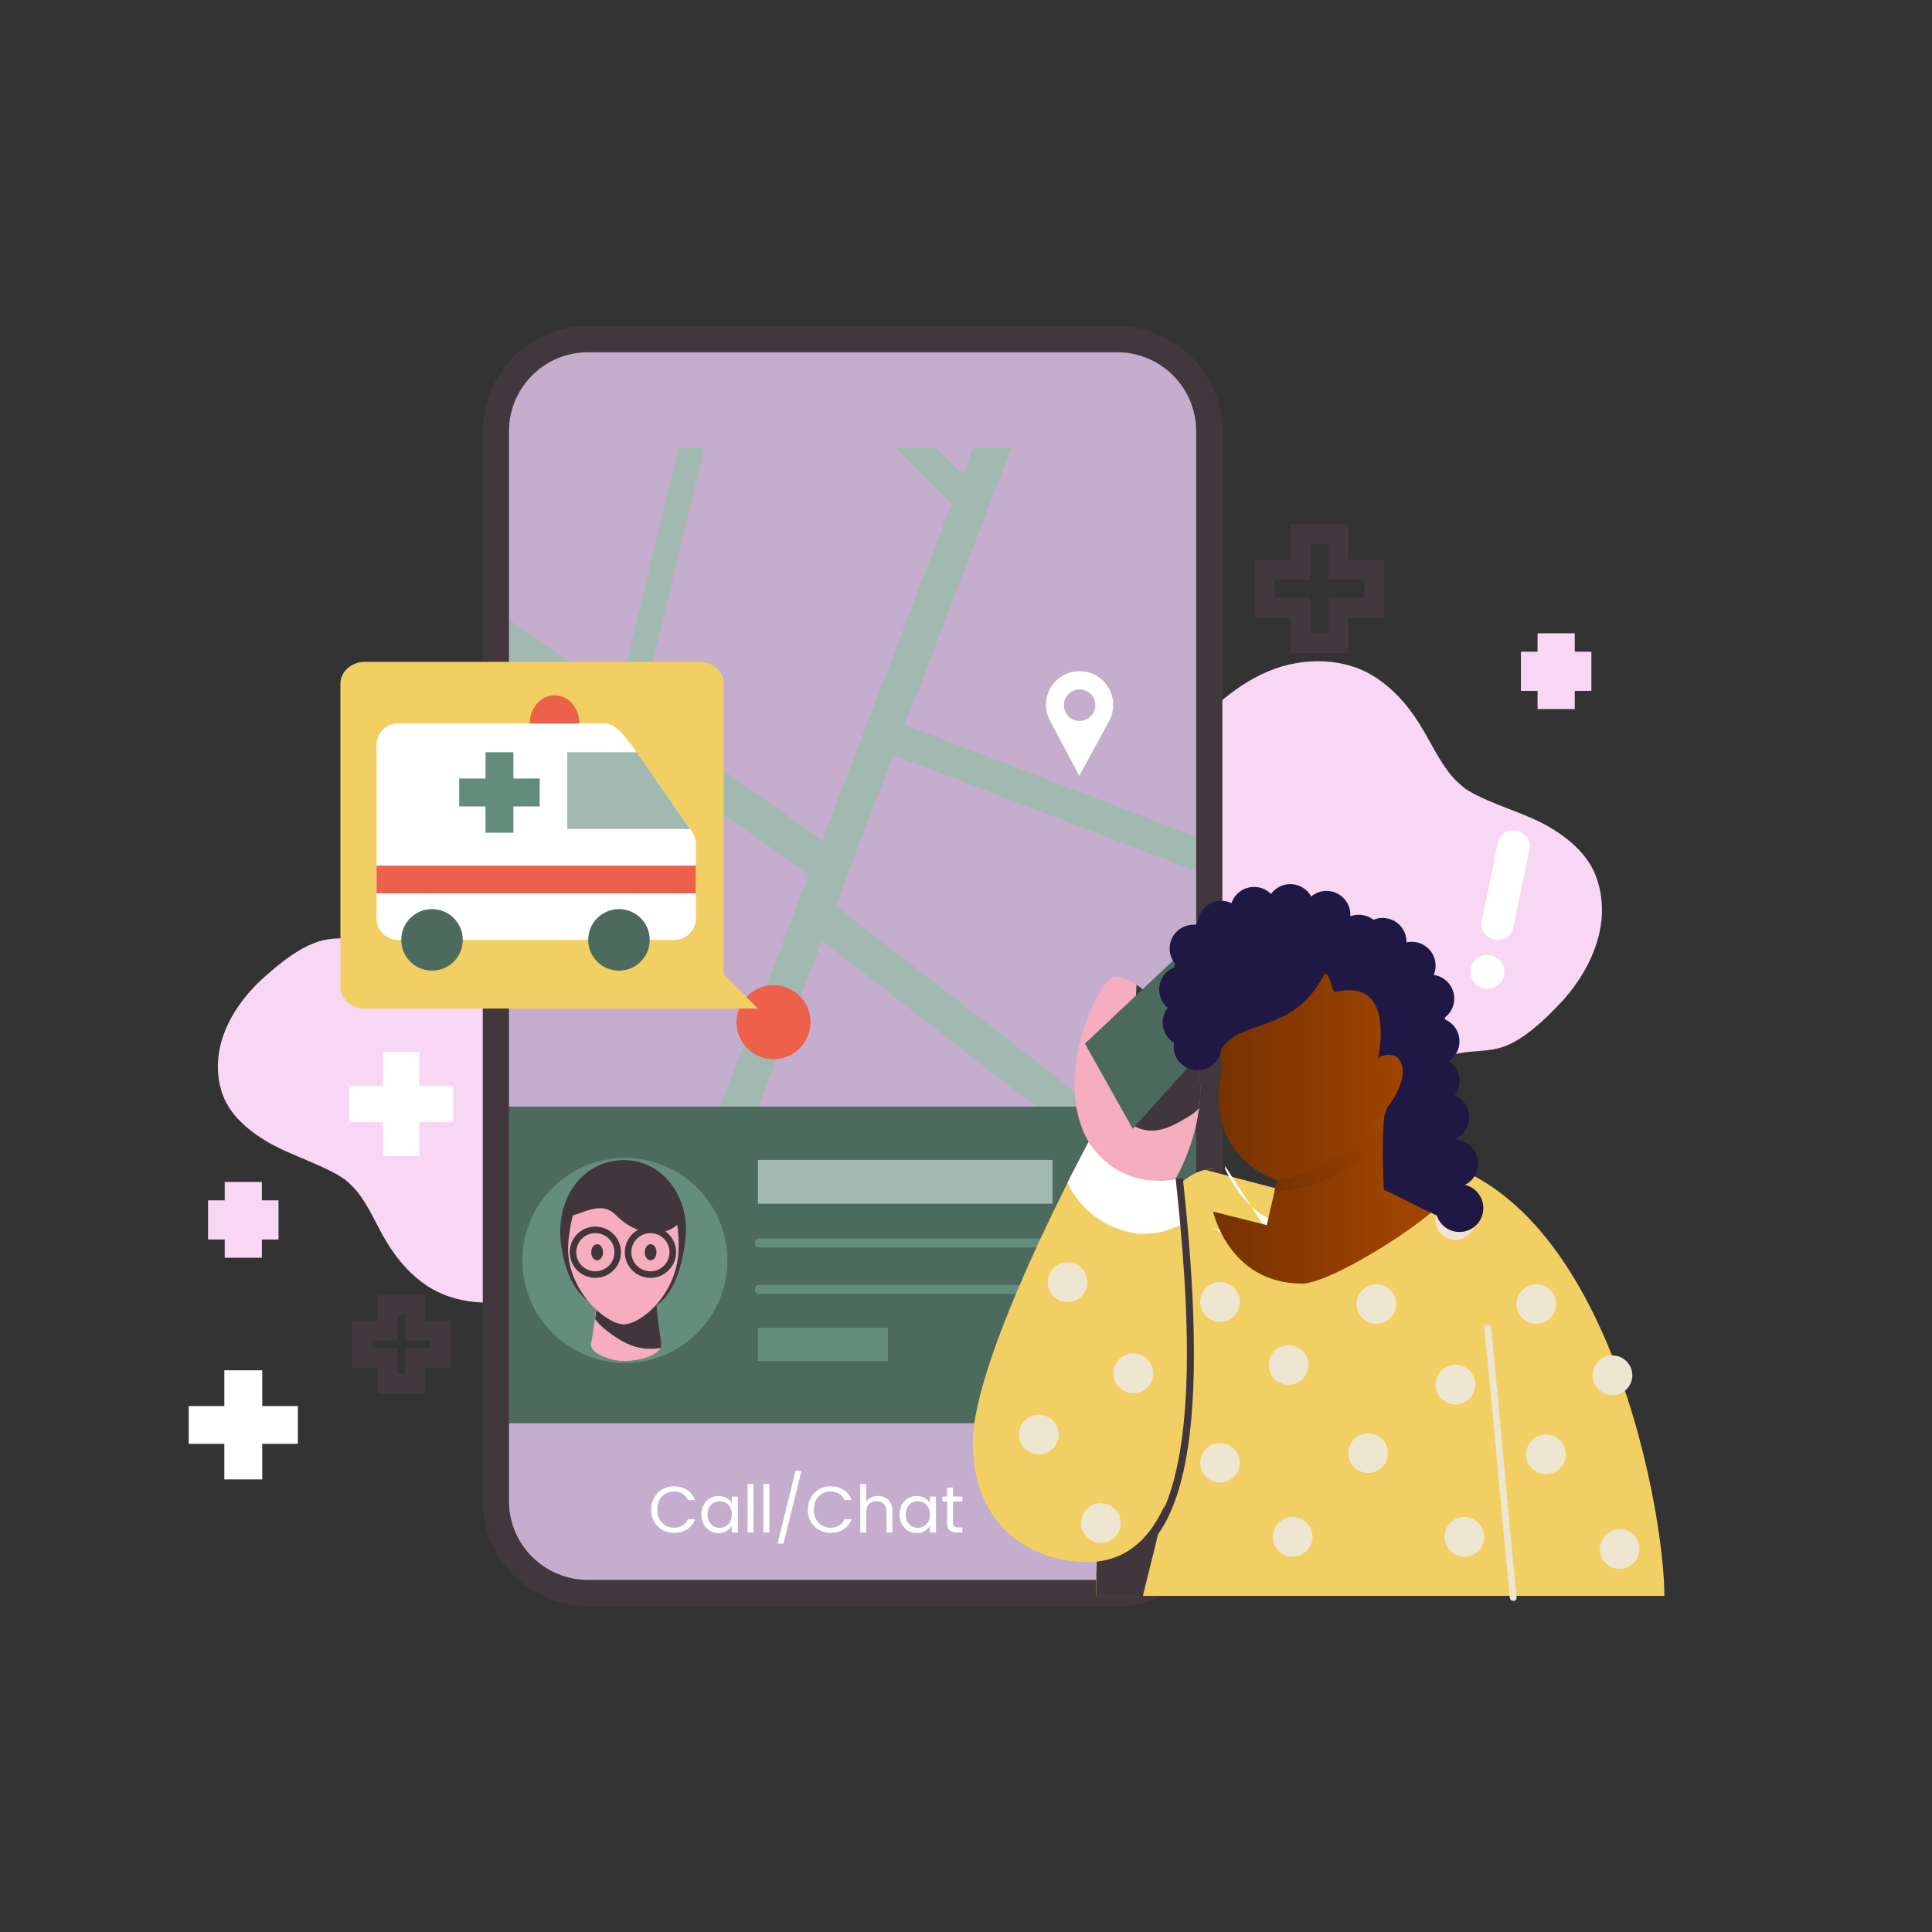 <svg width="295" height="295" viewBox="0 0 295 295" fill="none" xmlns="http://www.w3.org/2000/svg">
<rect x="0" y="0" width="295" height="295" fill="#333333" stroke="none"/>
<path d="M243.702 133.843C242.528 130.674 239.906 128.353 237.201 126.659C234.743 125.102 231.957 124.146 229.28 123.081C228.024 122.589 226.795 122.07 225.565 121.469C224.992 121.196 224.445 120.868 223.899 120.54C223.817 120.486 223.763 120.459 223.735 120.431C223.708 120.404 223.653 120.349 223.571 120.295C223.189 119.994 222.834 119.666 222.479 119.339C220.376 117.345 218.928 114.231 217.371 111.581C215.541 108.413 213.328 105.681 210.378 103.66C205.489 100.273 198.879 100.3 193.634 102.513C188.144 104.834 183.61 109.259 179.95 114.04C176.262 118.874 173.23 124.392 171.072 130.183C170.062 132.859 169.215 135.646 168.751 138.514C168.477 140.18 169.27 141.382 170.362 141.955C170.526 142.228 170.717 142.502 170.963 142.747C171.291 143.075 171.591 143.403 171.892 143.731C171.919 143.758 172.028 143.895 172.11 143.977C172.22 144.113 172.356 144.277 172.465 144.414C173.176 145.315 173.858 146.271 174.514 147.254C175.934 149.33 177.245 151.515 178.557 153.673C181.452 158.399 184.375 163.07 187.926 167.249C191.176 171.046 195.301 174.323 200.135 175.252C202.785 175.771 205.462 175.471 208.002 174.678C211.307 173.64 213.601 171.237 215.432 168.259C216.169 167.058 216.852 165.801 217.562 164.599C217.726 164.299 218.054 163.862 218.464 163.315C219.037 162.578 219.01 162.605 219.747 162.059C222.697 159.928 226.549 161.021 229.826 159.737C232.858 158.535 235.617 155.913 237.884 153.564C240.288 151.106 242.364 148.047 243.539 144.741C244.822 141.245 245.041 137.421 243.702 133.843Z" fill="#F7D7F3"/>
<path d="M33.898 166.866C34.881 169.844 37.312 172.083 39.852 173.75C42.174 175.279 44.824 176.29 47.364 177.382C48.566 177.901 49.74 178.42 50.887 179.021C51.434 179.295 51.953 179.622 52.444 179.95C52.526 180.005 52.554 180.032 52.608 180.059C52.636 180.087 52.69 180.141 52.772 180.196C53.127 180.469 53.455 180.797 53.783 181.125C55.722 183.037 56.979 185.959 58.344 188.445C59.983 191.422 61.977 194.017 64.736 196.011C69.325 199.316 75.744 199.589 80.934 197.814C86.369 195.957 91.013 192.078 94.81 187.871C98.634 183.61 101.83 178.694 104.233 173.476C105.326 171.073 106.309 168.56 106.91 165.965C107.265 164.463 106.555 163.315 105.517 162.742C105.38 162.496 105.217 162.223 104.971 162.004C104.67 161.704 104.397 161.376 104.097 161.048C104.069 161.021 103.987 160.912 103.905 160.83C103.796 160.693 103.687 160.557 103.578 160.393C102.922 159.519 102.321 158.617 101.748 157.716C100.491 155.749 99.317 153.701 98.142 151.679C95.574 147.227 92.98 142.829 89.702 138.814C86.752 135.181 82.9 132.013 78.257 130.92C75.717 130.319 73.094 130.483 70.581 131.084C67.331 131.876 64.982 134.007 63.042 136.629C62.25 137.694 61.54 138.814 60.803 139.879C60.611 140.152 60.284 140.535 59.874 140.999C59.273 141.655 59.328 141.627 58.563 142.092C55.586 143.922 51.898 142.72 48.648 143.758C45.643 144.714 42.83 147.008 40.508 149.057C38.049 151.215 35.892 153.892 34.58 156.896C33.187 160.038 32.805 163.534 33.898 166.866Z" fill="#F7D7F3"/>
<path d="M209.806 86.971H204.37V81.535H198.579V86.971H193.144V92.761H198.579V98.197H204.37V92.761H209.806V86.971Z" stroke="#43383E" stroke-width="3" stroke-miterlimit="10"/>
<path d="M241.491 101.011H238.951V98.197H236.274V101.011H233.733V103.988H236.274V106.774H238.951V103.988H241.491V101.011Z" stroke="#F7D7F3" stroke-width="3" stroke-miterlimit="10"/>
<path d="M69.188 165.828H64.026V160.639H58.508V165.828H53.346V171.319H58.508V176.509H64.026V171.319H69.188V165.828Z" fill="white"/>
<path d="M41.027 184.785H38.487V181.972H35.81V184.785H33.27V187.762H35.81V190.549H38.487V187.762H41.027V184.785Z" stroke="#F7D7F3" stroke-width="3" stroke-miterlimit="10"/>
<path d="M67.276 203.195H63.343V199.289H59.191V203.195H55.258V207.374H59.191V211.308H63.343V207.374H67.276V203.195Z" stroke="#43383E" stroke-width="3" stroke-miterlimit="10"/>
<path d="M45.479 214.695H40.044V209.232H34.253V214.695H28.817V220.458H34.253V225.894H40.044V220.458H45.479V214.695Z" fill="white"/>
<path d="M231.029 141.792C230.784 142.966 229.5 143.704 228.189 143.43C226.85 143.157 225.976 141.983 226.222 140.808L228.762 128.489C229.008 127.315 230.292 126.577 231.603 126.85C232.942 127.123 233.816 128.298 233.57 129.473L231.029 141.792Z" fill="white"/>
<path d="M229.664 148.921C229.363 150.314 227.997 151.215 226.604 150.942C225.211 150.641 224.31 149.276 224.583 147.883C224.883 146.49 226.249 145.588 227.642 145.861C229.063 146.162 229.964 147.527 229.664 148.921Z" fill="white"/>
<path d="M185.086 229.199C185.086 236.956 178.803 243.239 171.019 243.239H90.221C82.464 243.239 76.154 236.956 76.154 229.199V65.856C76.154 58.099 82.437 51.789 90.221 51.789H171.019C178.776 51.789 185.086 58.072 185.086 65.856V229.199Z" fill="#C5ADCD"/>
<path d="M184.648 68.342H75.662V168.942H184.648V68.342Z" fill="#C5ADCD"/>
<path d="M127.56 138.295L136.41 115.269L184.648 133.815V128.544L138.186 110.68L154.438 68.342H148.593L147.036 72.439L142.857 68.342H136.629L145.315 76.891L125.566 128.298L97.787 108.74L107.566 68.342H103.632L94.427 106.364L75.662 93.144V100.764L76.263 100.273L123.545 133.542L109.915 168.97H115.788L125.512 143.621L158.18 168.97H167.112L127.56 138.295Z" fill="#A1B9B0"/>
<path d="M169.98 107.621C169.98 104.78 167.686 102.485 164.845 102.485C162.004 102.485 159.71 104.78 159.71 107.621C159.71 108.413 159.901 109.177 160.229 109.86L164.791 118.465L169.461 109.915C169.789 109.205 169.98 108.44 169.98 107.621ZM164.845 110.079C163.534 110.079 162.441 109.014 162.441 107.675C162.441 106.364 163.507 105.271 164.845 105.271C166.156 105.271 167.249 106.337 167.249 107.675C167.249 108.986 166.156 110.079 164.845 110.079Z" fill="white"/>
<path d="M184.566 168.97H75.662V217.317H184.566V168.97Z" fill="#4C6A5E"/>
<path d="M160.72 177.109H115.732V183.801H160.72V177.109Z" fill="#A1B9B0"/>
<path d="M115.897 190.466C136.41 190.466 156.924 190.466 177.437 190.466C178.311 190.466 178.311 189.101 177.437 189.101C156.924 189.101 136.41 189.101 115.897 189.101C115.023 189.101 115.023 190.466 115.897 190.466Z" fill="#658D7E"/>
<path d="M115.897 197.568C136.41 197.568 156.924 197.568 177.437 197.568C178.311 197.568 178.311 196.203 177.437 196.203C156.924 196.203 136.41 196.203 115.897 196.203C115.023 196.203 115.023 197.568 115.897 197.568Z" fill="#658D7E"/>
<path d="M135.59 202.758H115.732V207.812H135.59V202.758Z" fill="#658D7E"/>
<path d="M111.063 192.46C111.063 201.119 104.043 208.112 95.411 208.112C86.752 208.112 79.76 201.092 79.76 192.46C79.76 183.802 86.78 176.809 95.411 176.809C104.043 176.809 111.063 183.829 111.063 192.46Z" fill="#658D7E"/>
<path d="M104.643 189.428C103.66 197.213 100.601 201.065 95.192 200.491C90.248 199.972 87.025 197.678 85.796 190.876C84.376 182.955 89.128 177.137 95.22 177.137C101.283 177.109 105.463 182.928 104.643 189.428Z" fill="#41363C"/>
<path d="M100.956 205.189C101.229 206.773 97.678 207.866 95.083 207.811C93.417 207.784 89.92 206.664 90.248 205.135C90.603 203.496 91.15 198.798 91.15 198.798C92.188 197.923 97.842 197.486 100.109 197.76C100.136 197.76 100.245 200.71 100.956 205.189Z" fill="#F6ADC0"/>
<path d="M93.499 203.823C94.919 204.807 96.422 205.653 98.17 205.872C99.044 205.981 99.945 205.981 100.847 205.845C100.956 205.626 101.011 205.408 100.983 205.162C100.246 200.682 100.164 197.732 100.164 197.732C97.897 197.486 92.243 197.923 91.205 198.77C91.205 198.77 91.068 199.999 90.877 201.42C91.56 202.403 92.734 203.277 93.499 203.823Z" fill="#41363C"/>
<path d="M103.605 191.04C103.278 197.76 97.787 202.267 95.192 202.212C92.434 202.157 86.424 196.858 86.752 190.139C86.861 187.708 87.736 183.638 88.637 182.545C90.221 180.661 90.549 180.224 96.039 180.524C101.092 180.797 102.704 181.671 103.059 184.867C103.25 186.506 103.742 187.926 103.605 191.04Z" fill="#F6ADC0"/>
<path d="M92.078 191.204C92.078 191.887 91.668 192.433 91.177 192.433C90.685 192.433 90.275 191.887 90.275 191.204C90.275 190.521 90.685 189.975 91.177 189.975C91.668 189.975 92.078 190.521 92.078 191.204Z" fill="#41363C"/>
<path d="M100.245 191.204C100.245 191.887 99.835 192.433 99.344 192.433C98.852 192.433 98.442 191.887 98.442 191.204C98.442 190.521 98.852 189.975 99.344 189.975C99.835 189.975 100.245 190.521 100.245 191.204Z" fill="#41363C"/>
<path d="M104.342 185.058C104.342 187.981 98.716 190.275 93.963 185.468C90.986 182.463 86.506 187.571 86.506 184.648C86.506 181.726 89.948 179.349 94.181 179.349C98.415 179.349 104.342 182.135 104.342 185.058Z" fill="#41363C"/>
<path d="M90.904 194.618C92.789 194.618 94.318 193.09 94.318 191.204C94.318 189.318 92.789 187.79 90.904 187.79C89.018 187.79 87.489 189.318 87.489 191.204C87.489 193.09 89.018 194.618 90.904 194.618Z" stroke="#41363C" stroke-miterlimit="10"/>
<path d="M99.317 194.618C101.202 194.618 102.731 193.09 102.731 191.204C102.731 189.318 101.202 187.79 99.317 187.79C97.431 187.79 95.902 189.318 95.902 191.204C95.902 193.09 97.431 194.618 99.317 194.618Z" stroke="#41363C" stroke-miterlimit="10"/>
<path d="M184.648 229.199C184.648 236.956 178.366 243.239 170.581 243.239H89.784C82.026 243.239 75.717 236.956 75.717 229.199V65.856C75.717 58.099 81.999 51.789 89.784 51.789H170.581C178.339 51.789 184.648 58.072 184.648 65.856V229.199Z" stroke="#42373D" stroke-width="4" stroke-miterlimit="10"/>
<path d="M123.763 156.077C123.763 159.191 121.223 161.731 118.109 161.731C114.995 161.731 112.455 159.191 112.455 156.077C112.455 152.963 114.995 150.423 118.109 150.423C121.223 150.423 123.763 152.936 123.763 156.077Z" fill="#ED6049"/>
<path d="M110.516 148.784V104.397C110.516 102.567 108.877 101.065 106.829 101.065H55.668C53.647 101.065 51.98 102.567 51.98 104.397V150.669C51.98 152.499 53.619 154.001 55.668 154.001H106.829H115.733L110.516 148.784Z" fill="#F2CF63"/>
<path d="M105.654 126.987L96.422 113.739C95.274 112.319 94.045 110.461 92.215 110.461H60.776C58.973 110.461 57.498 111.936 57.498 113.739V140.235C57.498 142.037 58.973 143.512 60.776 143.512H83.311H93.144H102.977C104.78 143.512 106.255 142.037 106.255 140.235V128.899C106.255 128.189 106.036 127.533 105.654 126.987Z" fill="white"/>
<path d="M86.616 126.577H105.354L97.214 114.859H86.616V126.577Z" fill="#A1B9B0"/>
<path d="M106.255 132.177H57.498V136.411H106.255V132.177Z" fill="#ED6049"/>
<path d="M84.677 106.173C82.573 106.173 80.88 108.112 80.88 110.489H88.473C88.473 108.085 86.78 106.173 84.677 106.173Z" fill="#ED6049"/>
<path d="M82.409 118.874H78.394V114.859H74.132V118.874H70.117V123.135H74.132V127.151H78.394V123.135H82.409V118.874Z" fill="#648C7D"/>
<path d="M65.966 148.21C68.56 148.21 70.664 146.107 70.664 143.512C70.664 140.917 68.56 138.814 65.966 138.814C63.371 138.814 61.268 140.917 61.268 143.512C61.268 146.107 63.371 148.21 65.966 148.21Z" fill="#4C6A5E"/>
<path d="M94.51 148.21C97.104 148.21 99.208 146.107 99.208 143.512C99.208 140.917 97.104 138.814 94.51 138.814C91.915 138.814 89.811 140.917 89.811 143.512C89.811 146.107 91.915 148.21 94.51 148.21Z" fill="#4C6A5E"/>
<path d="M212.045 176.317C212.018 176.317 211.991 176.317 211.963 176.317L212.045 176.7C212.045 176.7 211.243 179.527 201 179.5C195.237 179.5 195 181.5 195 181.5L184 178.615L185.5 178.448C170.941 178.448 167.331 224.091 167.331 243.676H254.138C254.165 230.21 244.577 176.263 212.045 176.317Z" fill="#F2CF63"/>
<path d="M225.266 186.287C225.266 187.954 223.9 189.319 222.234 189.319C220.568 189.319 219.202 187.954 219.202 186.287C219.202 184.621 220.568 183.255 222.234 183.255C223.9 183.255 225.266 184.621 225.266 186.287Z" fill="#EFE6D2"/>
<path d="M225.266 211.417C225.266 213.083 223.9 214.449 222.234 214.449C220.568 214.449 219.202 213.083 219.202 211.417C219.202 209.751 220.568 208.385 222.234 208.385C223.9 208.413 225.266 209.751 225.266 211.417Z" fill="#EFE6D2"/>
<path d="M213.193 199.125C213.193 200.791 211.827 202.157 210.161 202.157C208.495 202.157 207.129 200.791 207.129 199.125C207.129 197.459 208.495 196.093 210.161 196.093C211.827 196.093 213.193 197.432 213.193 199.125Z" fill="#EFE6D2"/>
<path d="M211.936 221.879C211.936 223.545 210.57 224.911 208.904 224.911C207.238 224.911 205.872 223.545 205.872 221.879C205.872 220.212 207.238 218.847 208.904 218.847C210.598 218.847 211.936 220.212 211.936 221.879Z" fill="#EFE6D2"/>
<path d="M226.632 234.662C226.632 236.328 225.266 237.694 223.6 237.694C221.934 237.694 220.568 236.328 220.568 234.662C220.568 232.996 221.934 231.63 223.6 231.63C225.294 231.657 226.632 232.996 226.632 234.662Z" fill="#EFE6D2"/>
<path d="M200.41 234.662C200.41 236.328 199.044 237.694 197.378 237.694C195.711 237.694 194.346 236.328 194.346 234.662C194.346 232.996 195.711 231.63 197.378 231.63C199.044 231.657 200.41 232.996 200.41 234.662Z" fill="#EFE6D2"/>
<path d="M199.782 208.412C199.782 210.079 198.416 211.444 196.75 211.444C195.084 211.444 193.718 210.079 193.718 208.412C193.718 206.746 195.084 205.38 196.75 205.38C198.443 205.38 199.782 206.746 199.782 208.412Z" fill="#EFE6D2"/>
<path d="M189.32 198.798C189.32 200.464 187.954 201.83 186.288 201.83C184.622 201.83 183.256 200.464 183.256 198.798C183.256 197.131 184.622 195.766 186.288 195.766C187.954 195.793 189.32 197.131 189.32 198.798Z" fill="#EFE6D2"/>
<path d="M239.087 222.07C239.087 223.736 237.722 225.101 236.055 225.101C234.389 225.101 233.023 223.736 233.023 222.07C233.023 220.403 234.389 219.038 236.055 219.038C237.722 219.038 239.087 220.403 239.087 222.07Z" fill="#EFE6D2"/>
<path d="M189.32 223.354C189.32 225.02 187.954 226.386 186.288 226.386C184.622 226.386 183.256 225.02 183.256 223.354C183.256 221.688 184.622 220.322 186.288 220.322C187.954 220.349 189.32 221.688 189.32 223.354Z" fill="#EFE6D2"/>
<path d="M237.613 199.125C237.613 200.791 236.247 202.157 234.581 202.157C232.915 202.157 231.549 200.791 231.549 199.125C231.549 197.459 232.915 196.093 234.581 196.093C236.274 196.093 237.613 197.432 237.613 199.125Z" fill="#EFE6D2"/>
<path d="M249.248 209.996C249.248 211.662 247.883 213.028 246.217 213.028C244.55 213.028 243.185 211.662 243.185 209.996C243.185 208.33 244.55 206.964 246.217 206.964C247.883 206.964 249.248 208.33 249.248 209.996Z" fill="#EFE6D2"/>
<path d="M250.341 236.519C250.341 238.185 248.976 239.551 247.309 239.551C245.643 239.551 244.277 238.185 244.277 236.519C244.277 234.853 245.643 233.487 247.309 233.487C248.976 233.487 250.341 234.826 250.341 236.519Z" fill="#EFE6D2"/>
<path d="M212.045 176.317C212.018 176.317 211.99 176.317 211.963 176.317L212.045 176.7C212.045 176.7 206.609 186.67 196.366 186.642C190.603 186.642 187.052 178.448 187.052 178.448L187.079 178.066L193.5 188.008C191.26 188.008 187.817 184.73 186.014 186.642C186.888 189.374 183.583 186.26 186.014 188.008C190.139 190.985 194.809 192.023 199.835 191.477C208.603 190.521 214.968 184.485 219.229 177.219C216.962 176.618 214.558 176.317 212.045 176.317Z" fill="white"/>
<path d="M226.659 202.758C228.025 216.498 229.199 230.237 230.538 243.949C230.592 244.605 231.63 244.605 231.576 243.949C230.21 230.237 229.035 216.47 227.697 202.758C227.615 202.103 226.577 202.103 226.659 202.758Z" fill="#EFE6D2"/>
<path d="M175.607 239.223C176.482 235.754 177.328 232.258 178.066 228.762C178.421 227.014 178.776 225.238 179.104 223.463C179.268 222.589 179.404 221.687 179.541 220.813C179.595 220.404 179.677 219.994 179.732 219.584C179.732 219.502 179.759 219.393 179.787 219.229C181.234 206.965 180.169 194.646 179.923 182.327C170.773 194.209 167.358 227.697 167.358 243.676H174.515C174.87 242.201 175.225 240.698 175.607 239.223Z" fill="#41363C"/>
<path d="M183.283 166.266C183.283 173.613 179.513 179.978 179.513 179.978C169.653 181.999 166.238 174.378 166.238 174.378C160.338 164.244 168.069 149.112 170.199 149.112C174.569 149.112 183.283 158.918 183.283 166.266Z" fill="#F6ADC0"/>
<path d="M173.531 150.368C173.285 155.148 173.149 159.901 173.067 164.681C173.04 167.085 173.067 169.489 173.094 171.892C175.553 173.285 177.929 172.548 180.305 171.182C181.289 170.608 182.381 170.062 183.119 169.161C183.228 168.232 183.31 167.249 183.31 166.265C183.283 160.502 177.929 153.264 173.531 150.368Z" fill="#41363C"/>
<path d="M172.957 172.357L165.664 159.355L182.463 143.512L188.991 154.547L172.957 172.357Z" fill="#4B695D"/>
<path d="M180.059 179.896C183.364 210.488 182.463 238.513 166.047 238.513C157.907 238.513 148.538 233.46 148.538 220.267C148.538 207.074 166.238 174.378 166.238 174.378C171.564 182.49 180.059 179.896 180.059 179.896Z" fill="#F2CF63"/>
<path d="M163.069 180.715C163.315 181.234 163.588 181.726 163.889 182.217C164.053 182.463 164.763 183.419 164.763 183.446C165.391 184.184 166.101 184.867 166.839 185.495C167.003 185.577 168.068 186.342 168.341 186.506C168.887 186.833 169.434 187.134 170.007 187.38C170.035 187.38 170.035 187.38 170.062 187.407C170.472 187.544 170.881 187.708 171.291 187.817C172.029 188.035 172.793 188.227 173.558 188.363C173.613 188.363 173.695 188.363 173.777 188.363C174.214 188.39 174.623 188.418 175.06 188.39C175.416 188.39 176.836 188.172 176.617 188.254C177.191 188.145 177.765 187.981 178.311 187.817C178.584 187.735 179.786 187.216 179.813 187.243C180.114 187.107 180.414 186.943 180.715 186.779C180.523 184.512 180.305 182.217 180.032 179.896C180.032 179.896 171.564 182.463 166.21 174.378C166.21 174.378 164.899 176.809 162.987 180.606C163.015 180.633 163.042 180.66 163.069 180.715Z" fill="white"/>
<path d="M168.232 239.524L168.123 238.431C171.046 238.131 173.422 236.82 175.334 234.416C183.31 224.555 181.535 198.606 179.513 179.95L180.606 179.841C183.856 209.805 182.463 227.369 176.208 235.099C174.105 237.721 171.401 239.196 168.232 239.524Z" fill="#41363C"/>
<path d="M173.039 212.728C174.713 212.728 176.071 211.371 176.071 209.696C176.071 208.022 174.713 206.664 173.039 206.664C171.364 206.664 170.007 208.022 170.007 209.696C170.007 211.371 171.364 212.728 173.039 212.728Z" fill="#EFE6D2"/>
<path d="M163.014 198.825C164.689 198.825 166.046 197.467 166.046 195.793C166.046 194.118 164.689 192.761 163.014 192.761C161.34 192.761 159.982 194.118 159.982 195.793C159.982 197.467 161.34 198.825 163.014 198.825Z" fill="#EFE6D2"/>
<path d="M161.649 219.038C161.649 220.704 160.283 222.07 158.617 222.07C156.951 222.07 155.585 220.704 155.585 219.038C155.585 217.372 156.951 216.006 158.617 216.006C160.31 216.033 161.649 217.372 161.649 219.038Z" fill="#EFE6D2"/>
<path d="M171.127 232.558C171.127 234.225 169.762 235.59 168.095 235.59C166.429 235.59 165.063 234.225 165.063 232.558C165.063 230.892 166.429 229.526 168.095 229.526C169.789 229.554 171.127 230.892 171.127 232.558Z" fill="#EFE6D2"/>
<path d="M99.43 230.51C99.43 229.83 99.583 229.22 99.89 228.68C100.197 228.133 100.613 227.707 101.14 227.4C101.673 227.093 102.263 226.94 102.91 226.94C103.67 226.94 104.333 227.123 104.9 227.49C105.467 227.857 105.88 228.377 106.14 229.05H105.05C104.857 228.63 104.577 228.307 104.21 228.08C103.85 227.853 103.417 227.74 102.91 227.74C102.423 227.74 101.987 227.853 101.6 228.08C101.213 228.307 100.91 228.63 100.69 229.05C100.47 229.463 100.36 229.95 100.36 230.51C100.36 231.063 100.47 231.55 100.69 231.97C100.91 232.383 101.213 232.703 101.6 232.93C101.987 233.157 102.423 233.27 102.91 233.27C103.417 233.27 103.85 233.16 104.21 232.94C104.577 232.713 104.857 232.39 105.05 231.97H106.14C105.88 232.637 105.467 233.153 104.9 233.52C104.333 233.88 103.67 234.06 102.91 234.06C102.263 234.06 101.673 233.91 101.14 233.61C100.613 233.303 100.197 232.88 99.89 232.34C99.583 231.8 99.43 231.19 99.43 230.51ZM107.105 231.24C107.105 230.68 107.218 230.19 107.445 229.77C107.671 229.343 107.981 229.013 108.375 228.78C108.775 228.547 109.218 228.43 109.705 228.43C110.185 228.43 110.601 228.533 110.955 228.74C111.308 228.947 111.571 229.207 111.745 229.52V228.52H112.665V234H111.745V232.98C111.565 233.3 111.295 233.567 110.935 233.78C110.581 233.987 110.168 234.09 109.695 234.09C109.208 234.09 108.768 233.97 108.375 233.73C107.981 233.49 107.671 233.153 107.445 232.72C107.218 232.287 107.105 231.793 107.105 231.24ZM111.745 231.25C111.745 230.837 111.661 230.477 111.495 230.17C111.328 229.863 111.101 229.63 110.815 229.47C110.535 229.303 110.225 229.22 109.885 229.22C109.545 229.22 109.235 229.3 108.955 229.46C108.675 229.62 108.451 229.853 108.285 230.16C108.118 230.467 108.035 230.827 108.035 231.24C108.035 231.66 108.118 232.027 108.285 232.34C108.451 232.647 108.675 232.883 108.955 233.05C109.235 233.21 109.545 233.29 109.885 233.29C110.225 233.29 110.535 233.21 110.815 233.05C111.101 232.883 111.328 232.647 111.495 232.34C111.661 232.027 111.745 231.663 111.745 231.25ZM115.062 226.6V234H114.152V226.6H115.062ZM117.473 226.6V234H116.563V226.6H117.473ZM122.374 224.58L119.634 235.7H118.734L121.464 224.58H122.374ZM123.34 230.51C123.34 229.83 123.493 229.22 123.8 228.68C124.107 228.133 124.523 227.707 125.05 227.4C125.583 227.093 126.173 226.94 126.82 226.94C127.58 226.94 128.243 227.123 128.81 227.49C129.377 227.857 129.79 228.377 130.05 229.05H128.96C128.767 228.63 128.487 228.307 128.12 228.08C127.76 227.853 127.327 227.74 126.82 227.74C126.333 227.74 125.897 227.853 125.51 228.08C125.123 228.307 124.82 228.63 124.6 229.05C124.38 229.463 124.27 229.95 124.27 230.51C124.27 231.063 124.38 231.55 124.6 231.97C124.82 232.383 125.123 232.703 125.51 232.93C125.897 233.157 126.333 233.27 126.82 233.27C127.327 233.27 127.76 233.16 128.12 232.94C128.487 232.713 128.767 232.39 128.96 231.97H130.05C129.79 232.637 129.377 233.153 128.81 233.52C128.243 233.88 127.58 234.06 126.82 234.06C126.173 234.06 125.583 233.91 125.05 233.61C124.523 233.303 124.107 232.88 123.8 232.34C123.493 231.8 123.34 231.19 123.34 230.51ZM134.075 228.42C134.488 228.42 134.861 228.51 135.195 228.69C135.528 228.863 135.788 229.127 135.975 229.48C136.168 229.833 136.265 230.263 136.265 230.77V234H135.365V230.9C135.365 230.353 135.228 229.937 134.955 229.65C134.681 229.357 134.308 229.21 133.835 229.21C133.355 229.21 132.971 229.36 132.685 229.66C132.405 229.96 132.265 230.397 132.265 230.97V234H131.355V226.6H132.265V229.3C132.445 229.02 132.691 228.803 133.005 228.65C133.325 228.497 133.681 228.42 134.075 228.42ZM137.361 231.24C137.361 230.68 137.475 230.19 137.701 229.77C137.928 229.343 138.238 229.013 138.631 228.78C139.031 228.547 139.475 228.43 139.961 228.43C140.441 228.43 140.858 228.533 141.211 228.74C141.565 228.947 141.828 229.207 142.001 229.52V228.52H142.921V234H142.001V232.98C141.821 233.3 141.551 233.567 141.191 233.78C140.838 233.987 140.425 234.09 139.951 234.09C139.465 234.09 139.025 233.97 138.631 233.73C138.238 233.49 137.928 233.153 137.701 232.72C137.475 232.287 137.361 231.793 137.361 231.24ZM142.001 231.25C142.001 230.837 141.918 230.477 141.751 230.17C141.585 229.863 141.358 229.63 141.071 229.47C140.791 229.303 140.481 229.22 140.141 229.22C139.801 229.22 139.491 229.3 139.211 229.46C138.931 229.62 138.708 229.853 138.541 230.16C138.375 230.467 138.291 230.827 138.291 231.24C138.291 231.66 138.375 232.027 138.541 232.34C138.708 232.647 138.931 232.883 139.211 233.05C139.491 233.21 139.801 233.29 140.141 233.29C140.481 233.29 140.791 233.21 141.071 233.05C141.358 232.883 141.585 232.647 141.751 232.34C141.918 232.027 142.001 231.663 142.001 231.25ZM145.519 229.27V232.5C145.519 232.767 145.576 232.957 145.689 233.07C145.802 233.177 145.999 233.23 146.279 233.23H146.949V234H146.129C145.622 234 145.242 233.883 144.989 233.65C144.736 233.417 144.609 233.033 144.609 232.5V229.27H143.899V228.52H144.609V227.14H145.519V228.52H146.949V229.27H145.519Z" fill="white"/>
<path d="M211.669 169.509L211.612 169.582L211.551 169.659C211.542 169.678 211.537 169.699 211.535 169.72C211.535 169.774 211.516 169.857 211.503 169.965C211.49 170.074 211.478 170.252 211.468 170.431C211.468 170.498 211.468 170.562 211.468 170.632C211.468 170.756 211.452 170.887 211.446 171.018C211.446 171.222 211.427 171.432 211.42 171.633C211.414 171.834 211.42 172.029 211.404 172.201C211.388 172.373 211.404 172.459 211.404 172.596C211.388 174.162 211.366 176.197 211.34 178.158C211.318 180.996 220.686 181.586 220.702 182.533C220.737 184.83 203.689 195.917 198.851 196C187.604 196 185.231 185 185.231 185L193.437 187.065L194.461 182.533L194.993 180.196C194.829 180.167 194.669 180.121 194.515 180.059C194.307 179.982 194.04 179.874 193.73 179.74C191.606 178.783 188.009 176.19 186.749 172.086C185.582 168.3 186.453 165.009 186.488 162.783C186.523 160.557 185.624 158.976 185.231 156.485C184.731 153.296 186.025 149.297 187.604 148.365C194.693 144.137 207.485 148.158 207.485 148.158C207.485 148.158 213.917 149.453 212.176 158.379C212.616 158.089 212.032 160.022 212.638 159.904C213.914 159.677 212.517 160.458 213.254 161.036C214.858 162.305 214.858 165.338 211.669 169.509Z" fill="url(#paint0_linear)"/>
<path d="M211.669 169.509L211.611 169.583C211.595 169.608 211.576 169.634 211.554 169.659C211.544 169.678 211.537 169.699 211.535 169.72C211.535 169.774 211.515 169.857 211.503 169.965C211.49 170.074 211.48 170.252 211.468 170.431C211.468 170.498 211.468 170.562 211.468 170.632C211.468 170.756 211.452 170.887 211.445 171.018C211.445 171.222 211.429 171.432 211.42 171.633C211.41 171.834 211.42 172.029 211.404 172.201C211.388 172.373 211.404 172.459 211.404 172.596C207.542 178.997 201.074 181.366 194.626 181.908L195.012 180.202C203.68 178.831 208.09 172.647 211.669 169.509Z" fill="url(#paint1_linear)"/>
<path d="M204.627 141.713C203.246 138.645 195.404 136.177 189.859 137.395C186.306 138.176 181.988 140.358 180.269 144.612C178.824 148.184 176.483 156.845 185.732 161.798C187.827 154.945 196.785 158.772 201.968 149.201C202.963 147.364 203.272 151.414 203.859 151.478C209.009 150.203 211.949 153.073 210.431 161.798C210.655 160.908 212.941 160.803 213.503 161.6C213.821 162.034 215.502 163.804 212.208 168.616C212.243 168.639 211.452 169.082 211.292 171.212C211.002 175.068 211.248 181.689 211.343 181.714C212.884 182.151 223.28 188.182 223.666 186.632C224.4 183.679 219.798 163.833 220.621 158.198C221.673 150.984 214.118 140.077 204.627 141.713Z" fill="#1F1844"/>
<path d="M222.849 188.114C224.862 188.114 226.494 186.483 226.494 184.469C226.494 182.456 224.862 180.824 222.849 180.824C220.836 180.824 219.204 182.456 219.204 184.469C219.204 186.483 220.836 188.114 222.849 188.114Z" fill="#1F1844"/>
<path d="M219.205 168.715C221.218 168.715 222.85 167.083 222.85 165.07C222.85 163.057 221.218 161.425 219.205 161.425C217.192 161.425 215.56 163.057 215.56 165.07C215.56 167.083 217.192 168.715 219.205 168.715Z" fill="#1F1844"/>
<path d="M220.69 174.216C222.703 174.216 224.335 172.584 224.335 170.571C224.335 168.558 222.703 166.926 220.69 166.926C218.677 166.926 217.045 168.558 217.045 170.571C217.045 172.584 218.677 174.216 220.69 174.216Z" fill="#1F1844"/>
<path d="M222.052 181.312C224.066 181.312 225.697 179.68 225.697 177.667C225.697 175.654 224.066 174.022 222.052 174.022C220.039 174.022 218.407 175.654 218.407 177.667C218.407 179.68 220.039 181.312 222.052 181.312Z" fill="#1F1844"/>
<path d="M219.205 162.656C221.218 162.656 222.85 161.024 222.85 159.011C222.85 156.998 221.218 155.366 219.205 155.366C217.192 155.366 215.56 156.998 215.56 159.011C215.56 161.024 217.192 162.656 219.205 162.656Z" fill="#1F1844"/>
<path d="M218.408 156.118C220.421 156.118 222.053 154.486 222.053 152.473C222.053 150.46 220.421 148.828 218.408 148.828C216.395 148.828 214.763 150.46 214.763 152.473C214.763 154.486 216.395 156.118 218.408 156.118Z" fill="#1F1844"/>
<path d="M215.558 151.095C217.571 151.095 219.203 149.463 219.203 147.45C219.203 145.437 217.571 143.805 215.558 143.805C213.545 143.805 211.913 145.437 211.913 147.45C211.913 149.463 213.545 151.095 215.558 151.095Z" fill="#1F1844"/>
<path d="M211.117 147.45C213.13 147.45 214.762 145.818 214.762 143.805C214.762 141.792 213.13 140.16 211.117 140.16C209.104 140.16 207.472 141.792 207.472 143.805C207.472 145.818 209.104 147.45 211.117 147.45Z" fill="#1F1844"/>
<path d="M207.471 146.968C209.484 146.968 211.116 145.337 211.116 143.323C211.116 141.31 209.484 139.678 207.471 139.678C205.458 139.678 203.826 141.31 203.826 143.323C203.826 145.337 205.458 146.968 207.471 146.968Z" fill="#1F1844"/>
<path d="M202.545 143.323C204.558 143.323 206.19 141.691 206.19 139.678C206.19 137.665 204.558 136.033 202.545 136.033C200.531 136.033 198.899 137.665 198.899 139.678C198.899 141.691 200.531 143.323 202.545 143.323Z" fill="#1F1844"/>
<path d="M197.018 142.29C199.031 142.29 200.663 140.658 200.663 138.645C200.663 136.632 199.031 135 197.018 135C195.005 135 193.373 136.632 193.373 138.645C193.373 140.658 195.005 142.29 197.018 142.29Z" fill="#1F1844"/>
<path d="M191.488 142.718C193.501 142.718 195.133 141.086 195.133 139.072C195.133 137.059 193.501 135.427 191.488 135.427C189.475 135.427 187.843 137.059 187.843 139.072C187.843 141.086 189.475 142.718 191.488 142.718Z" fill="#1F1844"/>
<path d="M186.494 144.842C188.507 144.842 190.139 143.21 190.139 141.196C190.139 139.183 188.507 137.551 186.494 137.551C184.481 137.551 182.849 139.183 182.849 141.196C182.849 143.21 184.481 144.842 186.494 144.842Z" fill="#1F1844"/>
<path d="M182.239 148.487C184.252 148.487 185.884 146.855 185.884 144.841C185.884 142.828 184.252 141.196 182.239 141.196C180.226 141.196 178.594 142.828 178.594 144.841C178.594 146.855 180.226 148.487 182.239 148.487Z" fill="#1F1844"/>
<path d="M180.645 154.74C182.658 154.74 184.29 153.108 184.29 151.095C184.29 149.082 182.658 147.45 180.645 147.45C178.632 147.45 177 149.082 177 151.095C177 153.108 178.632 154.74 180.645 154.74Z" fill="#1F1844"/>
<path d="M181.177 159.763C183.191 159.763 184.822 158.131 184.822 156.118C184.822 154.105 183.191 152.473 181.177 152.473C179.164 152.473 177.532 154.105 177.532 156.118C177.532 158.131 179.164 159.763 181.177 159.763Z" fill="#1F1844"/>
<path d="M182.849 163.408C184.862 163.408 186.494 161.776 186.494 159.763C186.494 157.75 184.862 156.118 182.849 156.118C180.836 156.118 179.204 157.75 179.204 159.763C179.204 161.776 180.836 163.408 182.849 163.408Z" fill="#1F1844"/>
<defs>
<linearGradient id="paint0_linear" x1="185.116" y1="170.66" x2="214.306" y2="170.66" gradientUnits="userSpaceOnUse">
<stop stop-color="#753200"/>
<stop offset="1" stop-color="#A04400"/>
</linearGradient>
<linearGradient id="paint1_linear" x1="209.915" y1="170.201" x2="196.31" y2="183.557" gradientUnits="userSpaceOnUse">
<stop stop-color="#A04400"/>
<stop offset="1" stop-color="#753200"/>
</linearGradient>
</defs>
</svg>
